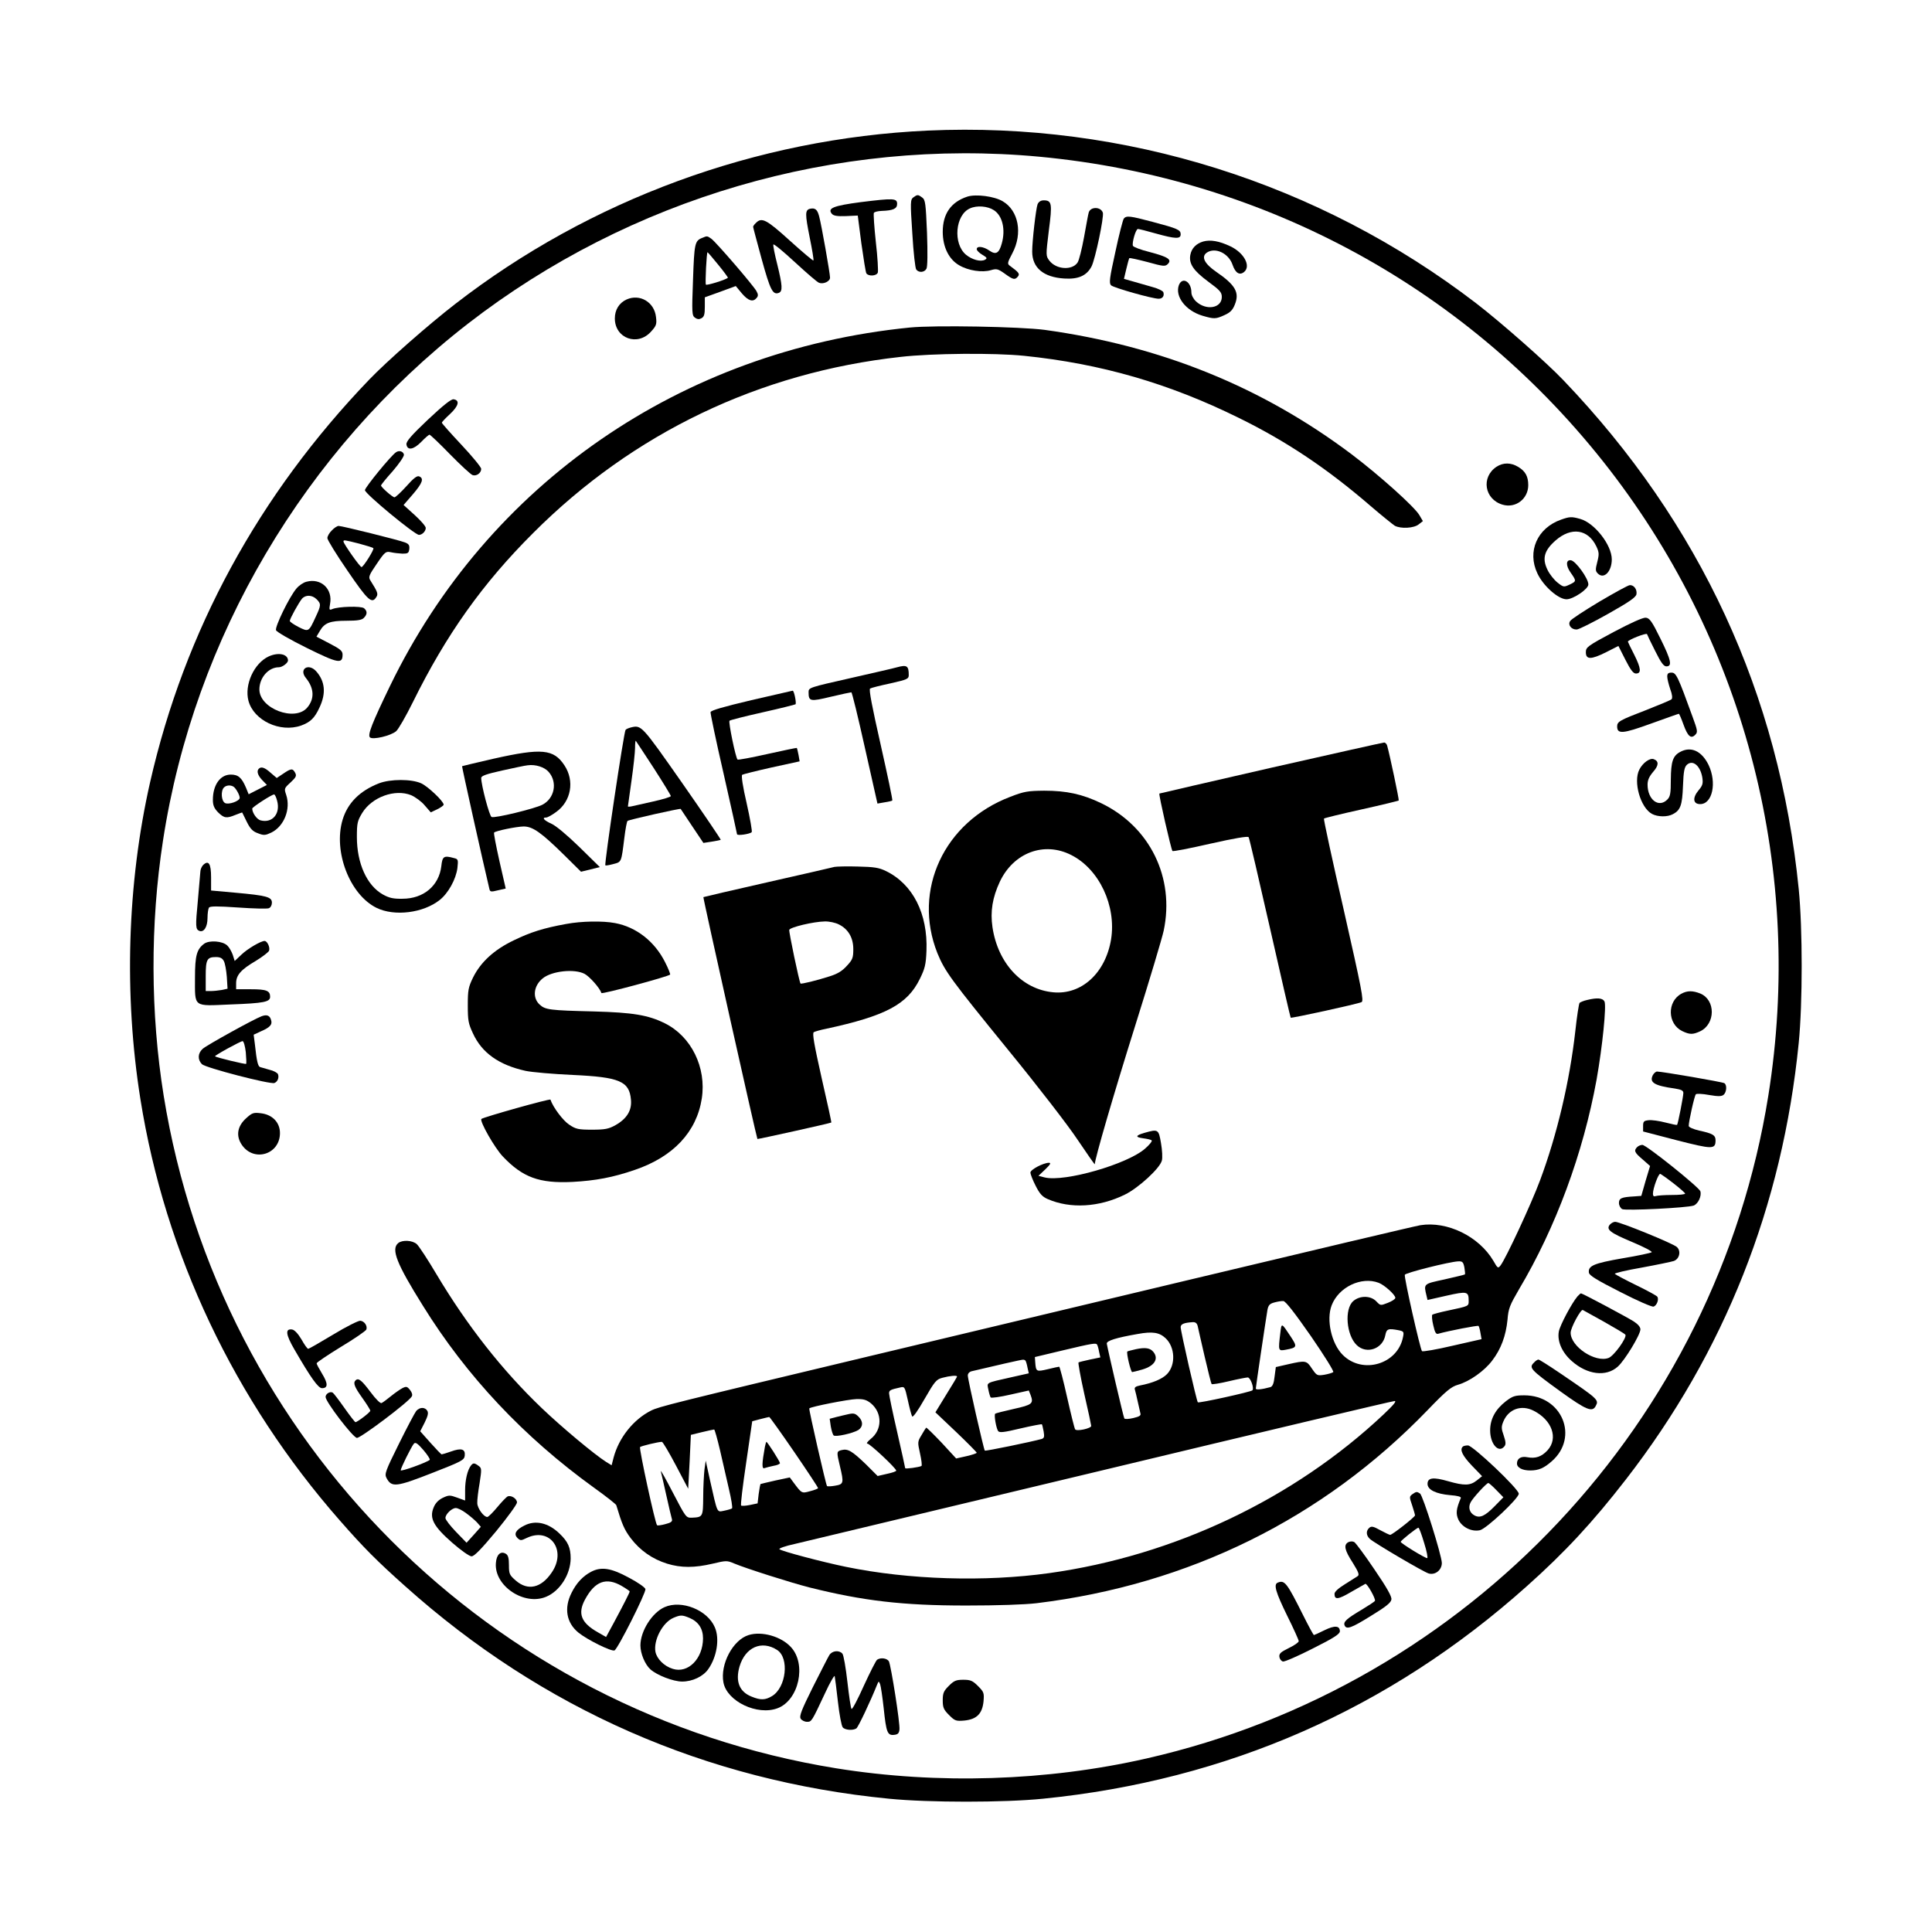 <?xml version="1.0" standalone="no"?>
<!DOCTYPE svg PUBLIC "-//W3C//DTD SVG 20010904//EN"
 "http://www.w3.org/TR/2001/REC-SVG-20010904/DTD/svg10.dtd">
<svg version="1.0" xmlns="http://www.w3.org/2000/svg"
 width="1080pt" height="1080pt" viewBox="0 0 1080 1080"
 preserveAspectRatio="xMidYMid meet">

<g transform="translate(0,1080) scale(0.1,-0.1)"
fill="#000000" stroke="none">
<path d="M5185 10070 c-956 -44 -1886 -385 -2640 -969 -149 -115 -382 -320
-480 -422 -619 -644 -1033 -1404 -1226 -2252 -128 -565 -147 -1189 -54 -1772
138 -866 525 -1683 1115 -2355 134 -153 208 -227 365 -367 767 -687 1682
-1088 2705 -1188 223 -22 641 -22 860 0 1030 103 1937 501 2705 1188 213 190
368 357 554 597 551 711 875 1528 966 2440 22 222 22 638 0 860 -109 1090
-550 2044 -1315 2844 -94 99 -352 326 -490 432 -877 672 -1964 1014 -3065 964z
m625 -146 c1269 -119 2412 -746 3187 -1749 767 -993 1087 -2255 888 -3500
-291 -1822 -1673 -3295 -3476 -3705 -557 -127 -1168 -146 -1734 -55 -1932 312
-3448 1828 -3760 3760 -74 460 -76 958 -4 1425 174 1136 791 2181 1704 2890
907 703 2059 1040 3195 934z"/>
<path d="M5106 9697 c-17 -13 -18 -24 -6 -203 6 -104 16 -194 22 -201 15 -19
46 -16 57 5 6 11 7 87 3 201 -7 164 -9 184 -27 197 -23 17 -27 17 -49 1z"/>
<path d="M5408 9701 c-92 -30 -138 -96 -138 -197 0 -84 34 -154 92 -187 51
-30 129 -42 178 -27 31 9 39 7 77 -20 47 -34 56 -36 73 -16 12 15 6 23 -43 59
-17 12 -17 16 12 71 59 111 35 239 -54 291 -47 28 -149 41 -197 26z m148 -76
c48 -31 66 -108 44 -186 -15 -55 -33 -65 -69 -40 -33 23 -71 28 -71 8 0 -7 14
-21 31 -31 27 -16 29 -20 15 -28 -24 -13 -72 0 -106 28 -74 62 -60 223 22 259
39 18 99 13 134 -10z"/>
<path d="M4811 9670 c-152 -20 -187 -34 -161 -65 9 -11 29 -15 79 -13 l66 3
20 -155 c12 -85 24 -161 28 -168 12 -18 57 -15 64 4 3 9 -1 86 -11 171 -9 84
-14 158 -11 163 4 6 23 10 43 11 64 2 87 12 87 39 0 32 -19 33 -204 10z"/>
<path d="M5800 9658 c-9 -24 -30 -205 -30 -264 0 -91 63 -144 180 -151 78 -5
125 16 152 68 21 42 70 276 63 300 -11 34 -69 35 -79 1 -3 -9 -14 -71 -26
-137 -12 -66 -28 -130 -36 -142 -30 -46 -120 -40 -158 10 -20 27 -20 28 -3
168 20 152 17 169 -29 169 -16 0 -28 -8 -34 -22z"/>
<path d="M4528 9633 c-28 -7 -28 -29 -2 -159 14 -69 24 -128 21 -130 -2 -3
-61 47 -132 111 -130 118 -157 132 -189 99 -9 -8 -16 -18 -16 -22 0 -4 22 -85
48 -181 48 -174 62 -201 96 -188 22 9 20 41 -9 159 -14 55 -24 105 -22 111 2
6 56 -39 121 -99 65 -60 125 -112 135 -115 24 -9 61 8 61 29 0 23 -48 296 -61
343 -10 38 -22 48 -51 42z"/>
<path d="M6282 9578 c-5 -7 -27 -91 -47 -186 -33 -149 -36 -175 -24 -187 15
-14 231 -75 266 -75 22 0 33 16 26 37 -3 7 -29 20 -59 28 -30 9 -78 22 -108
31 l-53 15 13 55 c7 31 15 58 17 61 3 2 49 -8 102 -22 89 -25 99 -25 113 -11
25 25 1 40 -101 67 -49 12 -91 28 -94 35 -6 17 16 94 28 94 6 0 50 -11 99 -25
111 -31 140 -32 140 -5 0 25 -15 32 -158 70 -125 33 -145 36 -160 18z"/>
<path d="M3925 9470 c-41 -16 -44 -31 -51 -234 -7 -185 -6 -200 11 -212 13 -9
23 -10 36 -3 15 8 19 21 19 63 l0 54 86 31 87 32 34 -41 c36 -42 62 -50 82
-26 10 11 10 20 0 38 -17 32 -226 274 -252 293 -24 17 -24 17 -52 5z m90 -150
c32 -39 56 -72 54 -73 -17 -13 -119 -44 -123 -38 -5 7 4 181 9 181 2 0 29 -32
60 -70z"/>
<path d="M6726 9450 c-40 -12 -65 -38 -72 -75 -9 -49 17 -88 101 -150 64 -47
75 -59 75 -85 0 -63 -87 -78 -144 -25 -15 14 -26 35 -26 50 0 61 -51 90 -70
41 -23 -63 38 -143 132 -171 65 -19 74 -19 124 4 31 14 45 28 57 59 27 67 3
109 -105 183 -65 45 -84 83 -53 106 47 33 123 -2 145 -67 16 -47 40 -61 65
-40 39 33 -1 107 -77 143 -63 30 -112 38 -152 27z"/>
<path d="M3503 9126 c-42 -19 -66 -58 -66 -106 0 -112 128 -158 203 -73 29 32
32 41 27 81 -9 83 -90 131 -164 98z"/>
<path d="M5085 8969 c-1278 -128 -2357 -873 -2905 -2004 -100 -207 -126 -273
-112 -287 15 -15 118 9 147 35 13 12 55 85 93 162 186 377 390 664 672 945
558 559 1265 898 2055 985 175 20 524 23 690 6 429 -44 809 -154 1200 -347
267 -131 495 -284 736 -492 63 -54 125 -104 136 -111 34 -18 107 -14 134 8
l23 18 -20 34 c-28 47 -223 222 -379 340 -502 377 -1065 605 -1715 695 -136
18 -618 27 -755 13z"/>
<path d="M2392 8454 c-93 -88 -122 -122 -120 -138 5 -36 40 -30 83 14 21 22
42 40 46 40 4 0 56 -49 115 -110 59 -60 115 -112 126 -116 22 -7 48 12 48 35
0 9 -49 69 -110 134 -60 64 -110 120 -110 124 0 4 21 26 46 49 48 45 56 77 19
82 -14 1 -59 -35 -143 -114z"/>
<path d="M2214 8272 c-28 -18 -174 -197 -174 -212 0 -20 279 -250 302 -250 18
0 38 20 38 39 0 9 -28 41 -62 72 l-62 56 52 60 c54 63 63 89 35 100 -12 5 -32
-11 -72 -56 -31 -34 -60 -61 -66 -61 -12 1 -75 57 -75 66 0 4 29 40 66 81 36
42 64 83 62 92 -4 18 -27 25 -44 13z"/>
<path d="M8366 8191 c-88 -58 -68 -182 33 -212 73 -22 144 32 144 109 0 49
-16 78 -56 102 -41 25 -84 25 -121 1z"/>
<path d="M8726 7895 c-133 -47 -190 -178 -132 -300 33 -71 117 -145 163 -145
38 0 123 58 122 83 0 34 -71 131 -97 135 -28 4 -30 -28 -4 -66 35 -50 35 -51
-2 -69 -34 -16 -36 -16 -69 10 -19 15 -45 47 -57 73 -30 62 -18 107 46 163 88
77 182 63 228 -34 15 -32 16 -43 5 -86 -11 -43 -11 -51 3 -65 34 -34 78 11 78
79 0 81 -97 204 -176 226 -49 14 -60 13 -108 -4z"/>
<path d="M1855 7835 c-14 -13 -25 -33 -25 -43 0 -10 51 -93 113 -183 114 -167
136 -187 161 -146 11 17 7 28 -34 93 -11 18 -8 28 36 92 46 68 51 71 79 65 17
-4 46 -7 65 -8 30 0 35 3 38 26 2 21 -3 29 -25 37 -33 13 -350 92 -370 92 -8
0 -25 -11 -38 -25z m153 -74 c41 -11 76 -22 79 -25 7 -6 -56 -106 -66 -106 -9
0 -101 131 -101 143 0 10 5 9 88 -12z"/>
<path d="M1713 7548 c-17 -4 -42 -21 -56 -38 -40 -47 -121 -214 -114 -233 4
-10 81 -54 172 -99 176 -87 200 -91 200 -37 0 20 -13 31 -73 62 l-73 38 19 32
c26 45 56 57 149 57 61 0 86 4 97 16 20 20 20 38 1 54 -16 13 -143 10 -178 -5
-16 -7 -18 -4 -12 29 16 83 -50 146 -132 124z m57 -98 c26 -26 25 -34 -6 -100
-38 -83 -39 -83 -95 -55 -27 14 -49 29 -49 34 0 12 50 102 68 124 20 23 57 22
82 -3z"/>
<path d="M8941 7437 c-85 -51 -159 -99 -164 -109 -14 -21 7 -48 37 -47 11 0
91 40 176 88 119 67 156 93 158 110 4 26 -14 51 -37 50 -9 0 -85 -42 -170 -92z"/>
<path d="M9020 7267 c-146 -78 -155 -85 -155 -113 0 -42 29 -42 113 0 l69 35
39 -77 c29 -57 44 -77 59 -77 31 0 29 28 -9 104 -20 39 -36 72 -36 74 0 10
104 51 107 42 2 -6 22 -48 46 -95 32 -64 47 -85 62 -85 34 0 27 34 -33 155
-48 98 -61 115 -82 117 -15 2 -84 -29 -180 -80z"/>
<path d="M1503 7131 c-83 -38 -138 -159 -114 -249 30 -110 177 -179 294 -138
52 19 76 42 103 101 38 80 31 147 -19 203 -43 47 -98 12 -57 -38 47 -58 49
-117 7 -166 -69 -80 -267 -5 -267 102 0 66 51 124 109 124 19 0 51 24 51 38
-1 36 -53 47 -107 23z"/>
<path d="M5015 7070 c-16 -5 -135 -32 -262 -61 -230 -52 -233 -53 -233 -78 0
-52 8 -54 124 -26 59 14 111 25 115 25 4 0 38 -140 76 -311 l70 -311 40 7 c21
3 41 8 43 10 3 2 -27 143 -65 312 -48 212 -67 310 -59 314 6 4 57 17 114 29
93 21 102 25 102 46 0 52 -10 59 -65 44z"/>
<path d="M9320 7018 c0 -13 8 -44 17 -71 11 -29 13 -50 7 -56 -5 -5 -70 -32
-144 -61 -148 -57 -160 -64 -160 -91 0 -44 32 -41 189 16 84 30 153 55 156 55
2 0 14 -27 26 -61 24 -66 42 -81 66 -56 14 14 13 23 -15 99 -82 226 -92 248
-118 248 -18 0 -24 -5 -24 -22z"/>
<path d="M4200 6886 c-156 -37 -226 -57 -228 -67 -1 -8 31 -162 73 -344 41
-181 75 -334 75 -338 0 -10 70 0 82 11 4 4 -9 76 -28 161 -22 94 -31 156 -25
160 5 3 80 22 165 41 l156 34 -6 35 c-4 20 -8 38 -10 40 -1 1 -75 -14 -164
-34 -89 -20 -164 -34 -167 -31 -11 10 -52 211 -45 217 4 4 87 25 185 47 99 22
181 43 184 45 6 7 -8 77 -16 76 -3 -1 -107 -25 -231 -53z"/>
<path d="M3525 6733 c-11 -3 -24 -8 -28 -13 -9 -8 -120 -751 -113 -757 2 -3
22 1 45 7 46 12 44 9 61 145 6 50 14 93 18 96 8 7 294 71 297 67 1 -2 30 -45
64 -96 l63 -94 46 7 c26 4 49 9 51 10 2 2 -95 145 -215 317 -230 328 -228 326
-289 311z m129 -226 c53 -82 96 -153 96 -157 0 -5 -44 -18 -97 -30 -54 -12
-108 -24 -120 -27 -13 -3 -23 -3 -23 -1 0 2 9 66 20 143 11 77 20 160 20 184
0 24 2 42 4 40 2 -2 47 -71 100 -152z"/>
<path d="M7105 6508 c-341 -78 -622 -143 -624 -144 -5 -4 66 -314 73 -321 3
-4 99 15 213 41 133 30 209 43 213 36 4 -6 57 -234 119 -507 62 -274 114 -499
116 -502 5 -4 372 76 396 87 14 6 1 72 -99 514 -64 279 -114 510 -111 512 2 3
96 26 209 51 113 25 206 48 209 50 3 4 -50 255 -65 308 -3 9 -11 17 -17 16 -7
0 -291 -64 -632 -141z"/>
<path d="M9391 6596 c-40 -22 -50 -54 -51 -153 0 -79 -3 -96 -20 -113 -48 -48
-110 0 -110 84 0 25 9 45 31 71 32 36 33 60 4 71 -21 9 -62 -20 -81 -58 -35
-68 6 -213 71 -248 32 -17 86 -18 117 -1 42 22 52 50 56 158 3 82 8 105 22
118 33 30 75 -6 86 -71 5 -34 2 -45 -21 -72 -35 -42 -31 -77 9 -77 69 0 94
120 47 219 -39 79 -99 106 -160 72z"/>
<path d="M2760 6559 c-96 -22 -175 -41 -177 -42 -2 -2 115 -528 152 -683 4
-20 8 -21 48 -11 l44 10 -35 153 c-19 85 -33 157 -30 160 11 10 123 33 165 34
51 0 98 -33 229 -162 l92 -91 53 13 52 13 -114 112 c-69 67 -131 119 -156 130
-42 19 -56 35 -30 35 8 0 33 14 56 31 84 60 104 174 46 261 -60 91 -127 97
-395 37z m307 -74 c51 -58 33 -149 -36 -184 -44 -22 -265 -76 -283 -68 -12 4
-58 178 -58 218 0 12 28 22 118 42 64 14 128 28 142 29 43 6 94 -10 117 -37z"/>
<path d="M1447 6503 c-14 -13 -6 -38 19 -64 l26 -27 -51 -26 -51 -26 -15 37
c-24 56 -43 73 -85 73 -59 0 -100 -58 -100 -141 0 -31 7 -47 29 -70 34 -33 47
-35 98 -14 20 8 37 14 37 13 1 -2 12 -25 26 -53 19 -38 33 -53 62 -63 33 -13
41 -12 75 4 71 35 109 131 83 210 -12 36 -12 37 24 70 31 29 35 37 26 54 -14
26 -23 25 -67 -5 l-36 -24 -34 29 c-33 30 -53 36 -66 23z m-141 -101 c13 -9
34 -46 34 -62 0 -18 -62 -40 -82 -29 -21 11 -25 68 -6 87 13 13 37 15 54 4z
m243 -78 c20 -72 -26 -127 -92 -110 -21 5 -47 42 -47 66 0 8 106 77 122 79 4
1 12 -15 17 -35z"/>
<path d="M2118 6421 c-107 -42 -175 -110 -203 -204 -53 -178 41 -419 190 -492
100 -49 261 -29 353 44 48 38 91 116 99 179 5 45 4 50 -18 55 -58 16 -66 11
-72 -45 -13 -109 -99 -182 -217 -182 -51 -1 -74 4 -110 24 -89 50 -145 174
-145 321 0 78 3 90 30 135 55 89 183 135 273 99 23 -10 58 -35 76 -57 l34 -39
36 17 c20 10 36 21 36 26 0 19 -88 102 -125 119 -54 25 -173 25 -237 0z"/>
<path d="M5648 6346 c-371 -141 -548 -522 -408 -874 42 -102 74 -146 398 -544
161 -197 332 -418 385 -498 54 -80 97 -142 97 -138 0 29 105 390 226 775 80
254 151 492 159 530 63 297 -77 582 -349 713 -106 51 -194 70 -319 70 -91 -1
-112 -4 -189 -34z m341 -326 c156 -79 252 -284 222 -471 -31 -188 -165 -311
-323 -296 -174 16 -310 162 -340 364 -13 88 0 166 41 254 77 163 248 227 400
149z"/>
<path d="M1135 5964 c-8 -9 -15 -25 -15 -37 -1 -12 -7 -85 -14 -162 -14 -146
-13 -160 9 -169 25 -9 45 23 45 72 0 26 4 52 8 58 5 9 46 9 163 1 85 -6 163
-8 172 -4 10 4 17 17 17 31 0 32 -29 40 -207 56 l-133 12 0 73 c0 78 -14 99
-45 69z"/>
<path d="M4665 5954 c-11 -3 -180 -42 -375 -86 -195 -44 -357 -82 -358 -83 -3
-3 297 -1345 302 -1352 2 -2 409 88 413 92 2 1 -23 113 -54 249 -42 187 -53
250 -44 256 7 4 38 13 69 19 333 72 454 136 524 279 28 57 34 79 37 157 8 207
-76 373 -227 446 -39 19 -66 23 -157 25 -60 2 -119 0 -130 -2z m25 -322 c52
-26 80 -74 80 -138 0 -48 -4 -59 -36 -93 -26 -29 -52 -45 -97 -59 -71 -23
-158 -44 -162 -40 -7 8 -66 290 -63 300 5 15 136 46 198 47 25 1 61 -7 80 -17z"/>
<path d="M3165 5635 c-127 -23 -199 -46 -292 -91 -111 -53 -186 -122 -229
-209 -26 -54 -29 -70 -29 -155 0 -84 3 -102 29 -157 50 -109 145 -176 293
-209 37 -8 156 -18 264 -23 262 -12 317 -35 326 -138 6 -60 -23 -107 -87 -143
-38 -21 -58 -25 -131 -25 -76 0 -90 3 -127 28 -34 22 -90 96 -105 140 -2 7
-375 -98 -386 -108 -11 -12 74 -162 120 -210 111 -117 204 -151 389 -142 129
7 226 25 348 67 215 73 346 212 375 399 27 174 -59 348 -207 421 -93 46 -178
60 -396 66 -248 6 -272 9 -304 39 -41 38 -33 105 18 146 50 41 177 55 234 25
28 -15 85 -79 94 -107 3 -8 371 91 384 103 2 3 -10 34 -28 69 -58 116 -161
197 -280 219 -68 13 -188 11 -273 -5z"/>
<path d="M1142 5525 c-42 -31 -52 -66 -52 -190 0 -169 -13 -159 198 -150 188
7 222 14 222 43 0 34 -21 42 -107 42 l-83 0 0 34 c0 45 27 76 109 124 38 23
71 49 75 57 7 19 -10 55 -25 55 -21 0 -96 -44 -130 -77 l-37 -35 -11 35 c-7
19 -20 42 -31 52 -27 25 -99 30 -128 10z m109 -97 c7 -12 14 -52 17 -89 l4
-66 -32 -7 c-18 -3 -45 -6 -61 -6 l-29 0 0 83 c0 93 7 107 57 107 23 0 36 -6
44 -22z"/>
<path d="M9399 5245 c-81 -44 -78 -169 5 -209 42 -20 59 -20 100 -1 86 41 87
175 1 211 -43 17 -73 17 -106 -1z"/>
<path d="M8872 5210 c-19 -4 -37 -12 -42 -16 -4 -5 -15 -76 -24 -159 -31 -277
-102 -579 -197 -833 -49 -132 -191 -437 -221 -476 -14 -18 -16 -16 -40 26 -81
137 -258 223 -408 199 -30 -5 -613 -143 -1295 -306 -682 -163 -1494 -357
-1805 -431 -1083 -259 -1155 -277 -1200 -299 -99 -50 -180 -151 -210 -263
l-11 -43 -31 19 c-66 42 -248 194 -359 300 -222 212 -417 461 -588 747 -49 83
-99 159 -111 170 -24 22 -81 25 -104 6 -41 -34 -9 -115 138 -350 244 -394 565
-735 956 -1017 67 -48 124 -93 125 -98 32 -107 45 -137 81 -185 52 -68 120
-116 203 -142 78 -24 153 -24 255 0 76 18 80 18 120 1 67 -28 312 -106 421
-134 300 -75 521 -101 875 -101 177 0 327 5 395 13 852 104 1600 473 2185
1079 105 109 132 131 170 142 64 18 148 77 192 136 49 64 76 138 85 227 5 64
13 82 64 170 206 346 359 761 434 1173 33 186 56 414 44 437 -10 19 -40 22
-97 8z m-686 -1495 c3 -20 5 -37 3 -39 -2 -2 -53 -14 -114 -28 -120 -26 -117
-23 -100 -94 l5 -21 106 24 c116 26 124 24 124 -29 0 -30 2 -29 -115 -54 -44
-9 -83 -20 -88 -23 -4 -4 -2 -31 5 -59 9 -40 15 -51 27 -48 60 17 222 48 226
44 3 -3 8 -21 11 -40 l6 -34 -163 -37 c-89 -21 -166 -34 -170 -30 -10 11 -101
413 -96 427 4 11 250 73 299 75 23 1 28 -4 34 -34z m-479 -86 c32 -12 93 -67
93 -84 0 -7 -19 -19 -42 -28 -41 -16 -41 -16 -64 8 -31 33 -92 34 -129 2 -51
-44 -39 -192 20 -247 55 -52 145 -20 159 56 7 36 16 39 74 28 29 -6 31 -9 25
-38 -29 -152 -226 -211 -337 -100 -63 63 -93 196 -62 277 39 102 166 163 263
126z m-379 -298 c73 -106 130 -197 125 -201 -4 -4 -27 -11 -50 -15 -40 -6 -42
-5 -69 34 -30 46 -35 47 -132 25 l-70 -16 -7 -53 c-4 -38 -11 -55 -23 -59 -47
-13 -82 -17 -82 -8 0 9 55 379 65 439 5 26 12 35 38 42 18 5 41 9 51 8 13 -1
64 -67 154 -196z m-633 57 c3 -13 20 -90 39 -171 19 -81 36 -150 39 -154 3 -3
47 4 97 16 50 12 98 21 105 21 15 0 37 -60 26 -72 -9 -9 -299 -73 -305 -67 -7
7 -96 397 -96 420 0 17 18 25 67 28 16 1 24 -6 28 -21z m-179 -69 c53 -50 57
-149 8 -200 -26 -27 -79 -50 -152 -64 -24 -5 -32 -11 -28 -23 3 -10 10 -39 16
-67 6 -27 13 -57 15 -66 4 -12 -6 -18 -40 -26 -25 -6 -48 -7 -50 -2 -5 7 -92
382 -98 418 -2 16 52 33 173 54 83 15 121 9 156 -24z m-383 -36 c3 -5 8 -22
11 -40 l7 -31 -58 -12 c-32 -7 -61 -14 -64 -16 -3 -2 11 -81 32 -175 22 -95
39 -176 39 -180 0 -14 -82 -32 -90 -19 -4 6 -24 87 -45 180 -21 94 -41 170
-44 170 -3 0 -32 -6 -64 -14 -64 -15 -66 -14 -70 39 l-2 29 155 37 c168 40
187 43 193 32z m-400 -90 c3 -5 8 -22 11 -39 l7 -31 -98 -22 c-147 -33 -136
-28 -128 -69 4 -21 10 -40 13 -44 4 -4 54 3 110 16 l103 23 10 -25 c18 -48 10
-55 -94 -78 -54 -12 -101 -24 -104 -27 -7 -7 5 -78 16 -96 7 -11 30 -9 126 14
64 15 118 25 119 23 2 -1 6 -20 10 -40 5 -30 3 -37 -11 -42 -58 -16 -314 -69
-318 -65 -6 7 -95 397 -95 420 0 11 9 21 23 24 122 29 274 64 284 64 6 1 14
-2 16 -6z m-383 -88 c0 -2 -27 -48 -61 -102 l-60 -98 116 -110 c63 -60 115
-113 115 -116 0 -3 -26 -12 -57 -19 l-58 -13 -82 89 c-46 48 -84 86 -86 83 -2
-2 -14 -21 -26 -42 -22 -36 -22 -39 -8 -102 8 -36 12 -67 8 -70 -13 -7 -91
-18 -91 -12 0 3 -20 94 -45 203 -25 108 -45 205 -45 215 0 17 7 21 62 33 25 6
26 4 43 -72 9 -42 20 -83 24 -90 4 -7 31 30 69 97 57 99 66 110 100 119 41 11
82 15 82 7z m-481 -150 c64 -54 63 -148 -2 -199 -17 -14 -26 -26 -18 -26 14 0
161 -138 161 -151 0 -4 -23 -12 -52 -18 l-52 -12 -65 65 c-77 74 -101 89 -136
80 -29 -7 -29 -10 -10 -89 23 -96 21 -102 -26 -110 -22 -4 -43 -5 -46 -2 -6 6
-103 430 -99 434 10 10 220 51 263 52 41 1 57 -4 82 -24z m2866 -61 c-502
-473 -1173 -791 -1871 -888 -360 -50 -783 -37 -1134 35 -128 26 -363 88 -373
99 -5 4 33 18 85 29 51 12 822 197 1713 410 891 214 1629 389 1640 389 14 1
-3 -20 -60 -74z m-3295 -211 c74 -108 134 -199 133 -202 -1 -3 -21 -11 -45
-17 -47 -13 -46 -13 -93 50 l-20 27 -80 -17 c-44 -10 -82 -19 -84 -20 -1 -1
-6 -26 -10 -56 l-6 -52 -43 -9 c-24 -5 -46 -6 -49 -3 -4 3 9 111 28 238 l34
233 45 12 c25 6 47 12 50 12 3 0 66 -88 140 -196z m-415 10 c15 -65 37 -163
50 -218 13 -55 21 -103 17 -107 -4 -3 -24 -9 -44 -13 -42 -8 -36 -20 -80 175
l-23 105 -7 -50 c-3 -27 -7 -96 -7 -153 -1 -112 -2 -113 -63 -116 -33 -1 -34
1 -106 139 -40 77 -70 131 -68 120 3 -11 17 -72 31 -135 14 -63 28 -123 31
-132 4 -13 -5 -20 -37 -28 -22 -6 -43 -9 -46 -6 -11 11 -102 431 -95 437 7 6
102 29 122 29 5 0 40 -59 78 -131 l69 -131 8 151 7 150 61 15 c34 8 65 15 69
15 3 1 18 -52 33 -116z"/>
<path d="M7157 3348 c-12 -100 -12 -101 31 -93 64 12 65 16 26 75 -51 77 -50
77 -57 18z"/>
<path d="M6350 3258 c-25 -6 -47 -11 -48 -13 -7 -6 19 -115 27 -115 4 0 31 7
59 15 66 20 90 59 60 97 -18 23 -46 27 -98 16z"/>
<path d="M4735 2893 c-11 -2 -37 -9 -59 -14 l-38 -10 6 -42 c4 -23 11 -46 16
-51 10 -10 106 11 138 30 27 18 28 48 2 74 -20 20 -28 22 -65 13z"/>
<path d="M4276 2713 c-17 -93 -18 -126 -3 -120 9 3 32 9 51 13 20 3 36 10 36
15 0 9 -70 119 -76 119 -1 0 -5 -12 -8 -27z"/>
<path d="M1462 5119 c-45 -17 -307 -162 -329 -182 -28 -25 -29 -61 -4 -86 20
-20 382 -114 405 -105 18 7 27 30 20 49 -3 8 -25 20 -48 25 -22 6 -46 13 -52
15 -12 4 -19 32 -29 126 l-7 55 41 19 c51 22 65 38 56 64 -7 25 -24 31 -53 20z
m-88 -201 c3 -34 4 -63 2 -65 -4 -4 -168 36 -174 42 -5 4 141 84 154 85 6 0
14 -27 18 -62z"/>
<path d="M9240 4791 c-22 -42 7 -60 123 -76 36 -6 47 -11 47 -25 0 -19 -30
-173 -35 -178 -2 -2 -31 4 -65 13 -34 9 -76 15 -94 13 -27 -3 -31 -7 -31 -33
l0 -30 188 -49 c200 -51 217 -52 217 0 0 28 -16 38 -92 54 -33 8 -58 19 -58
26 0 25 32 169 40 177 4 4 37 3 74 -4 52 -9 70 -8 81 1 17 14 20 56 4 65 -10
7 -349 65 -376 65 -7 0 -17 -9 -23 -19z"/>
<path d="M1376 4549 c-50 -45 -58 -99 -24 -149 67 -98 213 -54 213 66 0 60
-43 104 -108 111 -40 5 -48 2 -81 -28z"/>
<path d="M6400 4468 c-53 -15 -56 -25 -10 -31 23 -3 45 -8 48 -12 4 -4 -12
-24 -36 -45 -97 -87 -450 -189 -562 -162 l-35 9 38 36 c29 28 34 37 20 37 -32
-1 -103 -38 -103 -55 0 -8 13 -42 29 -73 23 -46 38 -62 68 -75 126 -55 287
-46 431 25 76 37 197 148 207 191 4 14 2 58 -5 97 -13 77 -16 79 -90 58z"/>
<path d="M9152 4388 c-20 -20 -15 -31 30 -69 l42 -37 -25 -83 -24 -84 -40 -3
c-71 -4 -85 -10 -85 -37 0 -13 8 -28 18 -34 20 -10 364 7 400 20 25 10 45 53
37 80 -8 23 -302 259 -324 259 -9 0 -22 -5 -29 -12z m203 -203 c35 -27 64 -53
65 -57 0 -5 -33 -8 -74 -8 -41 0 -81 -3 -90 -6 -11 -4 -16 0 -16 13 0 30 31
114 41 111 5 -2 38 -25 74 -53z"/>
<path d="M8999 3954 c-22 -27 1 -45 125 -97 65 -27 114 -53 109 -57 -4 -4 -78
-20 -163 -34 -161 -28 -193 -42 -188 -80 2 -16 45 -42 175 -108 97 -50 178
-85 187 -82 18 7 30 39 21 55 -4 6 -57 35 -119 65 -61 30 -114 58 -119 63 -4
4 64 20 150 35 87 16 168 33 180 37 32 12 41 56 17 78 -21 20 -319 141 -345
141 -9 0 -22 -7 -30 -16z"/>
<path d="M8818 3553 c-32 -38 -97 -160 -104 -196 -10 -55 18 -118 73 -166 86
-76 191 -89 256 -31 39 34 127 179 127 209 0 13 -14 29 -37 44 -43 27 -287
157 -295 157 -3 0 -12 -8 -20 -17z m149 -142 c62 -35 116 -67 119 -72 10 -16
-64 -119 -94 -130 -74 -28 -212 63 -212 141 0 28 57 133 68 127 4 -2 58 -32
119 -66z"/>
<path d="M1863 3340 c-73 -44 -136 -80 -140 -80 -5 0 -22 24 -38 53 -19 32
-39 53 -52 55 -40 6 -36 -28 13 -112 92 -159 133 -216 154 -216 34 0 34 26 1
80 -17 28 -31 54 -31 59 0 5 61 46 136 92 75 45 139 89 142 97 7 20 -11 47
-34 49 -10 1 -79 -33 -151 -77z"/>
<path d="M8576 3184 c-31 -30 -23 -39 148 -163 143 -103 177 -117 196 -81 19
35 15 38 -198 183 -62 42 -117 77 -122 77 -5 0 -16 -7 -24 -16z"/>
<path d="M1987 3083 c-14 -14 -5 -37 38 -97 25 -35 45 -67 45 -72 0 -9 -73
-64 -83 -64 -3 0 -31 36 -62 80 -31 44 -60 82 -65 85 -14 9 -40 -6 -40 -24 0
-27 152 -226 175 -229 20 -2 290 201 307 232 5 9 1 22 -10 36 -16 20 -21 21
-43 10 -13 -7 -42 -27 -64 -45 -22 -18 -45 -35 -52 -38 -6 -4 -32 21 -63 63
-49 65 -67 80 -83 63z"/>
<path d="M8418 2967 c-58 -45 -88 -99 -88 -163 0 -76 47 -129 79 -90 10 11 9
25 -3 61 -14 39 -14 50 -2 79 29 69 100 95 169 60 103 -52 139 -154 78 -221
-33 -36 -67 -48 -113 -39 -35 7 -58 -7 -58 -35 0 -23 29 -39 74 -39 47 0 77
13 120 51 155 135 58 369 -153 369 -52 0 -65 -4 -103 -33z"/>
<path d="M2327 2913 c-8 -10 -52 -93 -97 -184 -75 -151 -81 -168 -70 -190 29
-55 52 -53 261 29 161 63 174 70 177 95 4 37 -19 44 -77 23 -25 -9 -49 -16
-52 -16 -3 0 -31 29 -63 65 l-57 64 25 49 c17 35 22 52 15 65 -13 22 -42 22
-62 0z m75 -274 c-18 -15 -162 -67 -162 -58 0 12 58 129 73 148 9 11 20 4 54
-35 23 -27 39 -52 35 -55z"/>
<path d="M8177 2713 c-18 -17 -2 -50 50 -105 l58 -60 -30 -24 c-37 -29 -69
-30 -160 -4 -83 24 -115 20 -115 -15 0 -33 47 -56 127 -63 41 -3 62 -9 59 -16
-26 -62 -29 -87 -13 -122 21 -42 74 -68 120 -58 36 8 217 178 217 204 0 27
-257 270 -284 270 -13 0 -26 -3 -29 -7z m188 -243 l39 -40 -49 -50 c-54 -55
-82 -68 -113 -51 -27 14 -36 45 -21 73 12 24 89 108 99 108 3 0 24 -18 45 -40z"/>
<path d="M2633 2608 c-20 -25 -33 -82 -33 -138 l0 -58 -44 16 c-41 15 -47 15
-81 -1 -24 -12 -41 -29 -51 -54 -25 -60 -1 -105 104 -197 48 -42 96 -76 108
-76 15 0 54 40 138 141 64 78 116 150 116 160 0 21 -32 42 -52 34 -7 -3 -33
-30 -58 -60 -25 -30 -50 -55 -56 -55 -20 0 -55 48 -56 77 -1 16 5 67 13 112
12 79 12 84 -6 97 -23 17 -30 17 -42 2z m-27 -267 c21 -15 49 -39 61 -52 l21
-24 -40 -45 -40 -44 -59 61 c-32 33 -59 68 -59 77 0 22 36 56 58 56 11 0 37
-13 58 -29z"/>
<path d="M7895 2447 c-17 -13 -17 -16 -1 -62 9 -27 16 -52 16 -56 0 -9 -127
-109 -139 -109 -4 0 -29 12 -55 26 -38 21 -49 24 -61 14 -20 -17 -19 -43 3
-63 27 -24 304 -187 329 -193 37 -10 73 20 73 59 -1 43 -106 378 -122 388 -18
12 -21 11 -43 -4z m66 -272 c15 -47 22 -85 17 -85 -13 0 -148 83 -148 91 0 7
90 79 99 79 4 0 18 -38 32 -85z"/>
<path d="M2931 2272 c-48 -24 -60 -47 -39 -69 17 -16 20 -16 53 0 131 62 225
-71 138 -195 -58 -85 -132 -102 -199 -44 -36 31 -39 38 -39 86 0 39 -4 56 -17
64 -29 18 -53 -4 -56 -52 -10 -127 158 -240 281 -188 77 32 136 125 137 214 0
61 -15 94 -62 139 -63 61 -135 77 -197 45z"/>
<path d="M7537 2179 c-27 -15 -21 -44 25 -115 33 -53 38 -68 27 -75 -8 -5 -40
-25 -71 -45 -37 -23 -58 -42 -58 -54 0 -34 20 -32 93 11 40 23 75 43 79 45 9
6 60 -85 54 -95 -3 -5 -37 -27 -75 -50 -83 -49 -102 -67 -95 -86 10 -26 37
-17 149 53 82 50 111 73 113 91 3 16 -26 67 -95 168 -54 80 -105 149 -113 153
-9 5 -23 4 -33 -1z"/>
<path d="M3305 2014 c-46 -24 -83 -63 -110 -118 -43 -85 -29 -167 38 -222 49
-40 184 -107 202 -100 18 7 177 323 173 343 -2 9 -43 38 -93 64 -99 54 -154
62 -210 33z m171 -80 c24 -14 44 -28 44 -30 0 -7 -35 -75 -87 -172 l-45 -83
-47 27 c-92 52 -113 104 -71 182 55 103 119 127 206 76z"/>
<path d="M7143 1953 c-25 -9 -12 -53 52 -184 36 -72 65 -137 65 -143 0 -7 -25
-24 -56 -39 -45 -22 -55 -31 -52 -50 2 -12 11 -23 20 -25 9 -2 85 31 167 73
118 59 151 81 151 96 0 32 -29 34 -86 6 -30 -15 -57 -27 -59 -27 -3 0 -30 50
-61 112 -90 180 -103 197 -141 181z"/>
<path d="M3715 1816 c-70 -31 -135 -134 -135 -214 0 -45 25 -106 56 -134 37
-33 128 -68 177 -68 58 0 117 28 146 69 48 68 65 170 37 234 -41 97 -186 155
-281 113z m139 -60 c50 -21 76 -60 76 -115 -1 -114 -84 -197 -169 -170 -49 15
-89 56 -97 95 -12 65 40 164 100 190 40 17 49 17 90 0z"/>
<path d="M4185 1660 c-88 -27 -160 -163 -141 -265 20 -106 190 -187 303 -144
119 45 163 247 74 342 -54 59 -162 90 -236 67z m160 -84 c68 -45 50 -209 -29
-257 -38 -23 -64 -24 -115 -3 -68 27 -91 85 -67 168 32 108 124 149 211 92z"/>
<path d="M4636 1548 c-8 -13 -49 -94 -93 -181 -63 -127 -76 -160 -67 -175 6
-9 22 -17 35 -17 26 0 26 0 101 160 28 61 53 103 54 95 2 -8 10 -73 18 -143 8
-71 20 -135 27 -143 12 -15 56 -19 76 -6 10 6 79 152 115 242 10 24 10 24 18
5 4 -11 13 -72 20 -135 14 -135 21 -152 58 -148 21 2 28 9 30 30 4 34 -47 356
-59 381 -10 17 -45 23 -66 9 -6 -4 -39 -69 -74 -145 -34 -76 -65 -135 -69
-130 -4 4 -14 72 -23 151 -9 79 -21 150 -28 158 -18 21 -57 17 -73 -8z"/>
<path d="M5304 1376 c-29 -29 -34 -41 -34 -81 0 -40 5 -52 35 -82 33 -33 39
-35 86 -31 69 7 100 38 107 107 4 47 2 53 -31 86 -30 30 -42 35 -82 35 -40 0
-52 -5 -81 -34z"/>
</g>
</svg>
